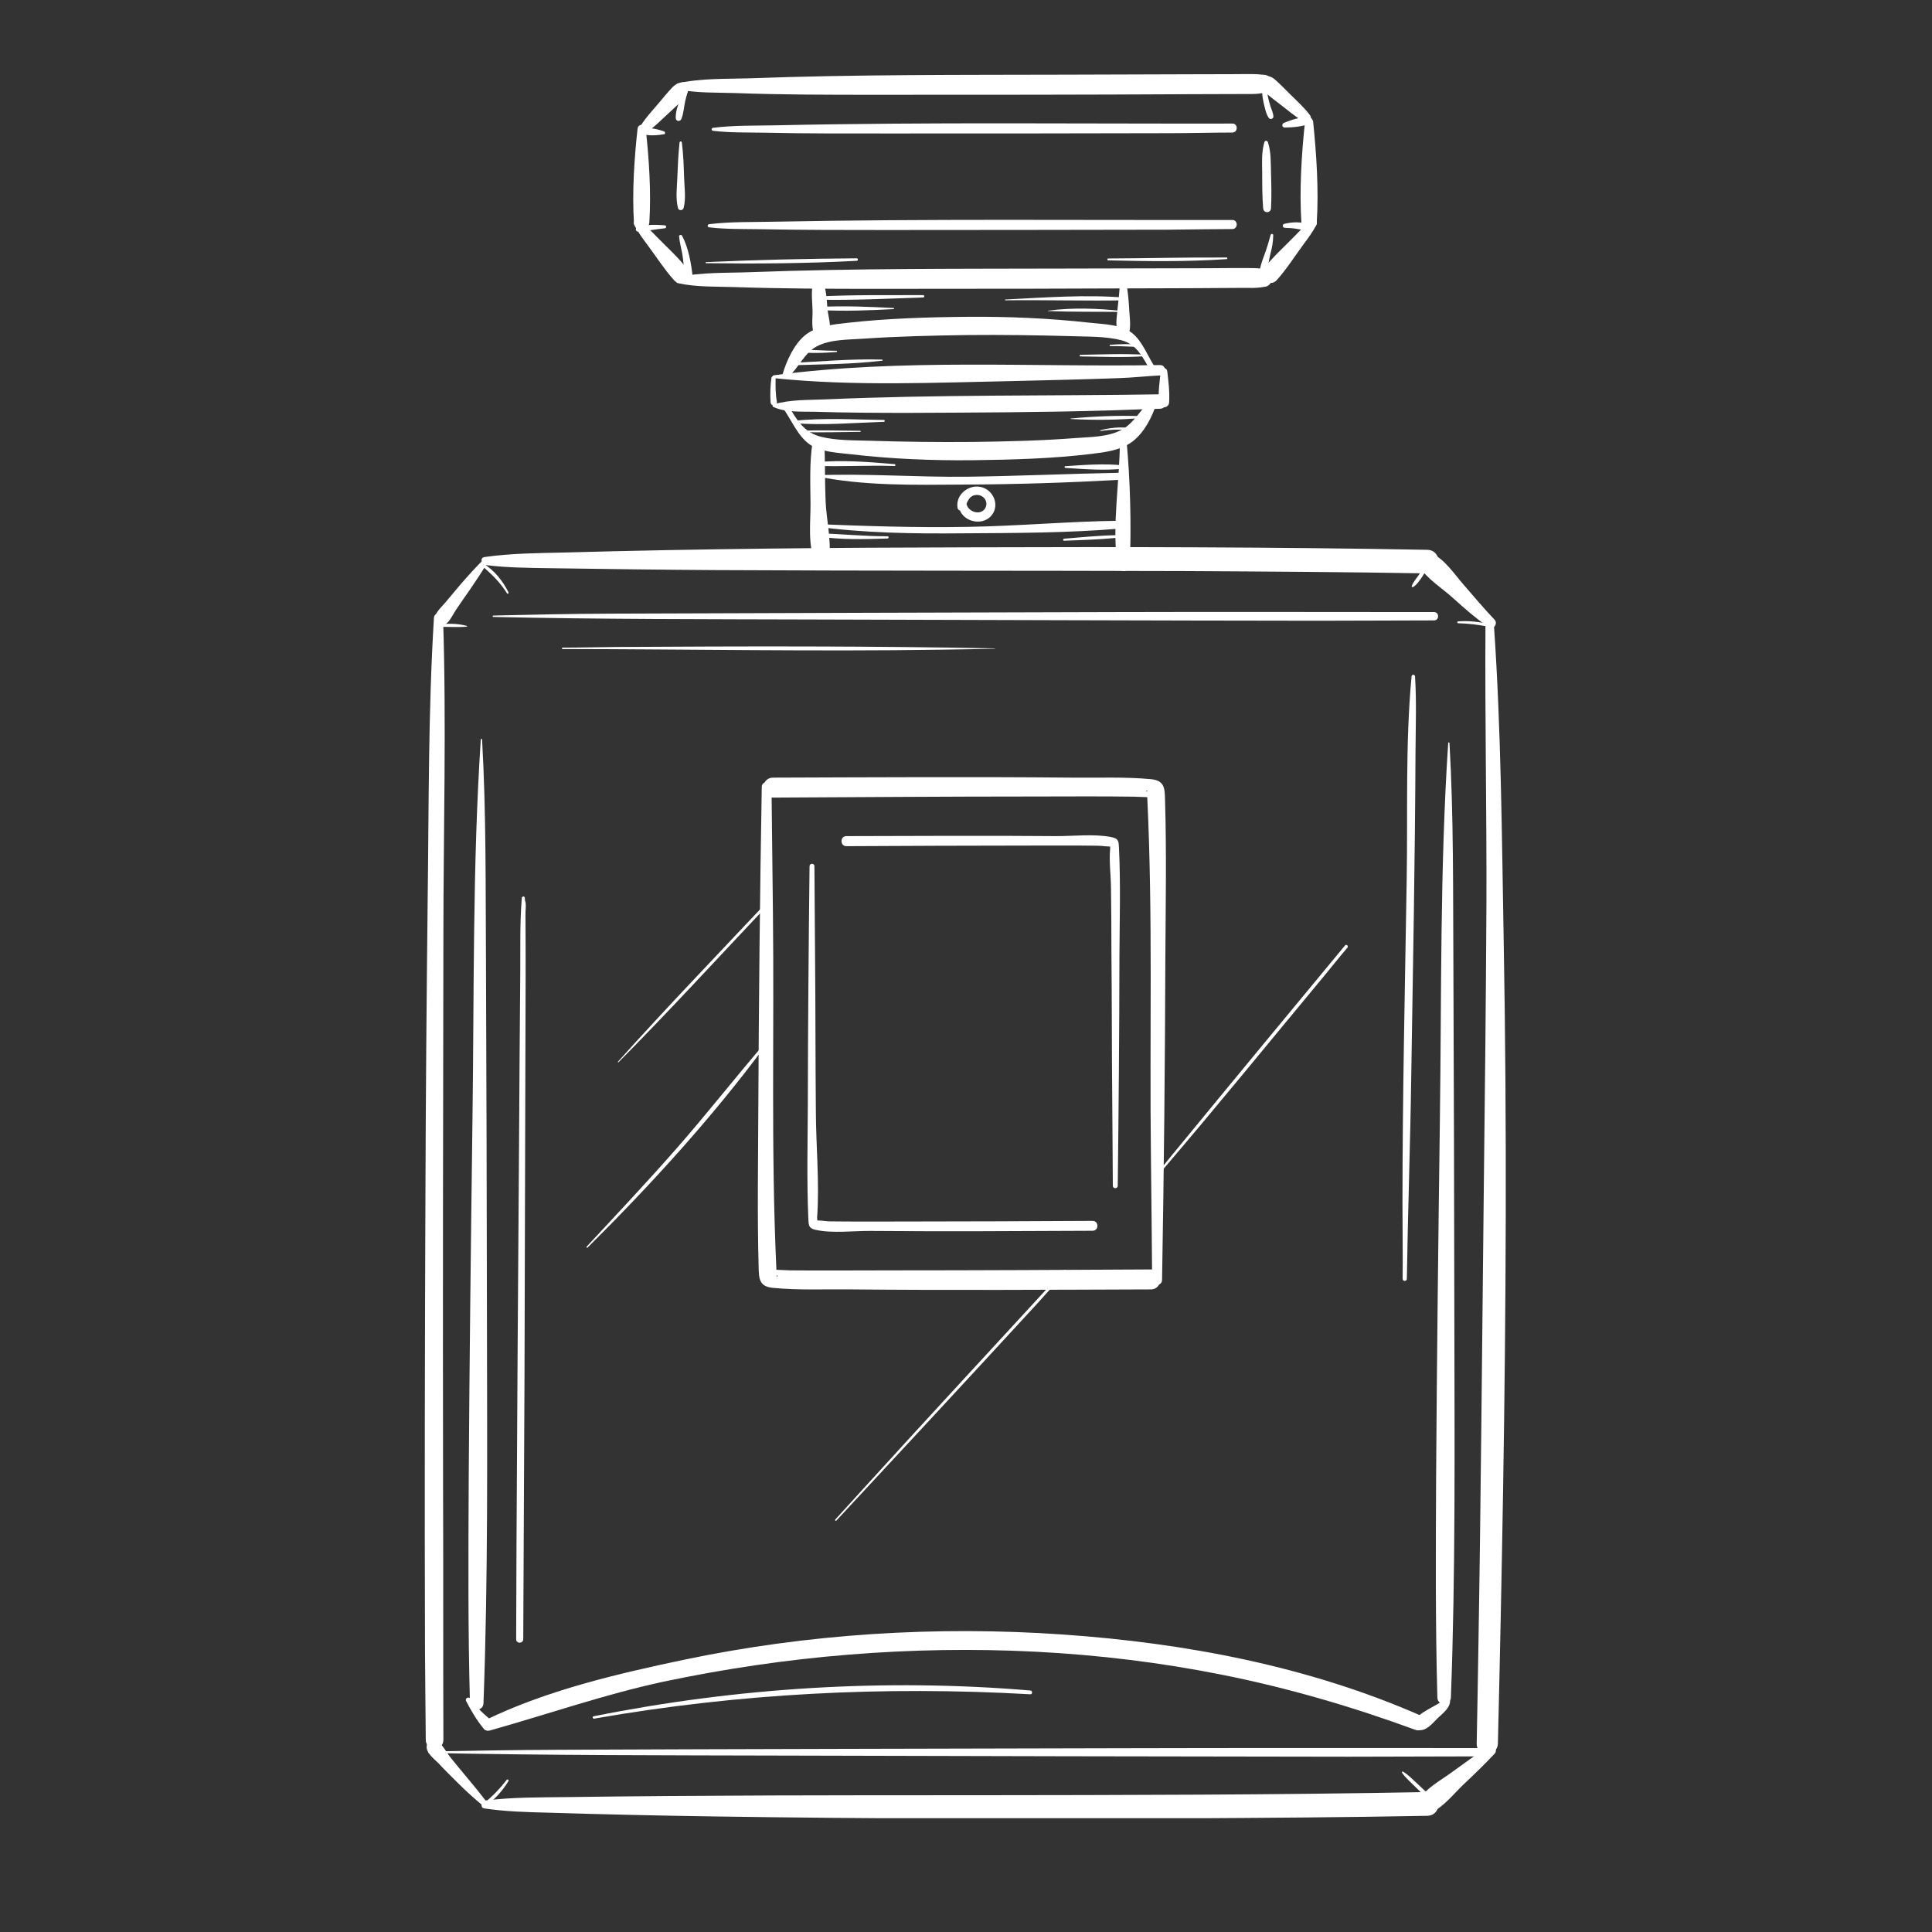<svg xmlns="http://www.w3.org/2000/svg" xmlns:xlink="http://www.w3.org/1999/xlink" width="64" zoomAndPan="magnify" viewBox="0 0 48 48" height="64" preserveAspectRatio="xMidYMid meet" version="1.0"><rect x="0" y="0" width="48" height="48" fill="#333333" stroke="none"/><defs><clipPath id="8d8a0ffbe2"><path d="M 10.527 15 L 12 15 L 12 16 L 10.527 16 Z M 10.527 15 " clip-rule="nonzero"/></clipPath><clipPath id="52ed3c02f6"><path d="M 36 15 L 37.711 15 L 37.711 16 L 36 16 Z M 36 15 " clip-rule="nonzero"/></clipPath><clipPath id="849673dddb"><path d="M 10.527 43 L 37 43 L 37 44 L 10.527 44 Z M 10.527 43 " clip-rule="nonzero"/></clipPath><clipPath id="24b6ced68c"><path d="M 10.527 15 L 12 15 L 12 44 L 10.527 44 Z M 10.527 15 " clip-rule="nonzero"/></clipPath><clipPath id="24cb9f85aa"><path d="M 36 15 L 37.711 15 L 37.711 44 L 36 44 Z M 36 15 " clip-rule="nonzero"/></clipPath><clipPath id="4d8e3ebf34"><path d="M 10.527 43 L 13 43 L 13 45 L 10.527 45 Z M 10.527 43 " clip-rule="nonzero"/></clipPath><clipPath id="933476a4d7"><path d="M 11 44 L 36 44 L 36 45.172 L 11 45.172 Z M 11 44 " clip-rule="nonzero"/></clipPath><clipPath id="82498b6bb4"><path d="M 35 43 L 37.711 43 L 37.711 45.172 L 35 45.172 Z M 35 43 " clip-rule="nonzero"/></clipPath><clipPath id="172ff5ced8"><path d="M 10.527 13 L 13 13 L 13 16 L 10.527 16 Z M 10.527 13 " clip-rule="nonzero"/></clipPath><clipPath id="57c12dd298"><path d="M 35 13 L 37.711 13 L 37.711 16 L 35 16 Z M 35 13 " clip-rule="nonzero"/></clipPath><clipPath id="f5ec562d20"><path d="M 16 1.824 L 32 1.824 L 32 3 L 16 3 Z M 16 1.824 " clip-rule="nonzero"/></clipPath><clipPath id="c0417749ec"><path d="M 31 1.824 L 33 1.824 L 33 4 L 31 4 Z M 31 1.824 " clip-rule="nonzero"/></clipPath></defs><path fill="#ffffff" d="M 22.199 7.652 C 21.594 7.621 20.977 7.594 20.367 7.625 C 20.32 7.629 20.316 7.703 20.367 7.703 C 20.977 7.738 21.594 7.711 22.199 7.68 C 22.219 7.68 22.219 7.652 22.199 7.652 " fill-opacity="1" fill-rule="nonzero"/><path fill="#ffffff" d="M 22.934 7.332 C 22.062 7.336 21.188 7.32 20.316 7.367 C 20.27 7.371 20.266 7.445 20.316 7.445 C 21.188 7.465 22.062 7.418 22.934 7.391 C 22.973 7.391 22.973 7.332 22.934 7.332 " fill-opacity="1" fill-rule="nonzero"/><path fill="#ffffff" d="M 24.977 7.461 C 25.98 7.449 26.984 7.48 27.988 7.461 C 28.031 7.461 28.031 7.402 27.988 7.398 C 27 7.312 25.969 7.391 24.977 7.441 C 24.965 7.441 24.965 7.461 24.977 7.461 " fill-opacity="1" fill-rule="nonzero"/><path fill="#ffffff" d="M 26.039 7.727 C 26.656 7.754 27.281 7.742 27.902 7.75 C 27.918 7.75 27.914 7.73 27.902 7.73 C 27.293 7.66 26.645 7.637 26.035 7.719 C 26.031 7.723 26.035 7.727 26.039 7.727 " fill-opacity="1" fill-rule="nonzero"/><path fill="#ffffff" d="M 22.223 11.531 C 21.582 11.477 20.914 11.422 20.273 11.484 C 20.215 11.488 20.215 11.57 20.273 11.574 C 20.922 11.598 21.574 11.555 22.223 11.578 C 22.254 11.578 22.254 11.535 22.223 11.531 " fill-opacity="1" fill-rule="nonzero"/><path fill="#ffffff" d="M 26.469 11.625 C 26.934 11.656 27.438 11.695 27.902 11.645 C 27.953 11.637 27.953 11.566 27.902 11.562 C 27.438 11.512 26.934 11.551 26.469 11.582 C 26.441 11.582 26.441 11.621 26.469 11.625 " fill-opacity="1" fill-rule="nonzero"/><path fill="#ffffff" d="M 22.051 13.324 C 21.465 13.324 20.887 13.266 20.301 13.246 C 20.258 13.246 20.246 13.32 20.289 13.324 C 20.867 13.414 21.469 13.398 22.051 13.379 C 22.086 13.379 22.086 13.324 22.051 13.324 " fill-opacity="1" fill-rule="nonzero"/><path fill="#ffffff" d="M 26.438 13.434 C 26.871 13.418 27.301 13.406 27.73 13.363 C 27.773 13.359 27.773 13.297 27.73 13.297 C 27.297 13.305 26.867 13.348 26.438 13.383 C 26.406 13.387 26.406 13.438 26.438 13.434 " fill-opacity="1" fill-rule="nonzero"/><path fill="#ffffff" d="M 26.844 8.855 C 27.387 8.863 27.938 8.887 28.477 8.848 C 28.496 8.844 28.496 8.816 28.477 8.816 C 27.938 8.781 27.387 8.805 26.844 8.816 C 26.816 8.816 26.816 8.855 26.844 8.855 " fill-opacity="1" fill-rule="nonzero"/><path fill="#ffffff" d="M 26.602 10.41 C 27.184 10.441 27.789 10.438 28.367 10.383 C 28.398 10.383 28.398 10.34 28.367 10.34 C 27.789 10.316 27.184 10.344 26.602 10.398 C 26.598 10.402 26.598 10.41 26.602 10.41 " fill-opacity="1" fill-rule="nonzero"/><path fill="#ffffff" d="M 21.918 8.934 C 21.141 8.91 20.355 8.984 19.582 9.023 C 19.551 9.027 19.551 9.078 19.582 9.078 C 20.359 9.051 21.145 9.055 21.918 8.961 C 21.934 8.961 21.934 8.934 21.918 8.934 " fill-opacity="1" fill-rule="nonzero"/><path fill="#ffffff" d="M 21.961 10.434 C 21.223 10.426 20.445 10.375 19.715 10.457 C 19.68 10.461 19.68 10.508 19.715 10.512 C 20.449 10.574 21.223 10.504 21.961 10.48 C 21.988 10.48 21.988 10.434 21.961 10.434 " fill-opacity="1" fill-rule="nonzero"/><path fill="#ffffff" d="M 21.371 10.703 C 20.879 10.699 20.383 10.684 19.891 10.699 C 19.863 10.699 19.863 10.734 19.891 10.734 C 20.383 10.75 20.879 10.734 21.371 10.73 C 21.391 10.73 21.391 10.703 21.371 10.703 " fill-opacity="1" fill-rule="nonzero"/><path fill="#ffffff" d="M 20.781 8.715 C 20.457 8.715 20.129 8.684 19.801 8.684 C 19.773 8.684 19.762 8.734 19.793 8.738 C 20.117 8.785 20.457 8.77 20.781 8.746 C 20.801 8.746 20.805 8.715 20.781 8.715 " fill-opacity="1" fill-rule="nonzero"/><path fill="#ffffff" d="M 27.586 8.598 C 27.824 8.594 28.066 8.617 28.305 8.617 C 28.328 8.617 28.336 8.578 28.309 8.574 C 28.074 8.535 27.824 8.551 27.586 8.566 C 27.562 8.566 27.562 8.598 27.586 8.598 " fill-opacity="1" fill-rule="nonzero"/><path fill="#ffffff" d="M 27.348 10.707 C 27.578 10.672 27.809 10.668 28.043 10.68 C 28.074 10.68 28.074 10.633 28.043 10.629 C 27.805 10.605 27.574 10.629 27.344 10.688 C 27.328 10.691 27.336 10.711 27.348 10.707 " fill-opacity="1" fill-rule="nonzero"/><path fill="#ffffff" d="M 27.535 6.469 C 28.512 6.492 29.496 6.504 30.473 6.438 C 30.5 6.438 30.5 6.398 30.473 6.398 C 29.496 6.391 28.516 6.418 27.535 6.422 C 27.504 6.422 27.504 6.469 27.535 6.469 " fill-opacity="1" fill-rule="nonzero"/><path fill="#ffffff" d="M 17.543 6.539 C 18.789 6.555 20.043 6.547 21.285 6.48 C 21.324 6.48 21.324 6.418 21.285 6.418 C 20.039 6.426 18.789 6.457 17.543 6.512 C 17.527 6.512 17.527 6.539 17.543 6.539 " fill-opacity="1" fill-rule="nonzero"/><path fill="#ffffff" d="M 12.633 14.715 C 12.492 14.434 12.289 14.176 12.016 14.008 C 11.984 13.988 11.945 14.039 11.977 14.062 C 12.215 14.262 12.43 14.473 12.594 14.738 C 12.609 14.766 12.648 14.742 12.633 14.715 " fill-opacity="1" fill-rule="nonzero"/><g clip-path="url(#8d8a0ffbe2)"><path fill="#ffffff" d="M 11.598 15.551 C 11.367 15.484 11.102 15.492 10.863 15.512 C 10.82 15.516 10.82 15.582 10.863 15.578 C 11.105 15.566 11.355 15.59 11.598 15.57 C 11.605 15.57 11.609 15.555 11.598 15.551 " fill-opacity="1" fill-rule="nonzero"/></g><path fill="#ffffff" d="M 35.105 14.586 C 35.207 14.527 35.285 14.402 35.352 14.301 C 35.43 14.184 35.492 14.062 35.543 13.93 C 35.562 13.883 35.484 13.848 35.461 13.895 C 35.398 14.016 35.34 14.137 35.27 14.254 C 35.207 14.355 35.113 14.449 35.074 14.562 C 35.066 14.578 35.09 14.594 35.105 14.586 " fill-opacity="1" fill-rule="nonzero"/><g clip-path="url(#52ed3c02f6)"><path fill="#ffffff" d="M 36.23 15.484 C 36.488 15.492 36.738 15.52 36.992 15.574 C 37.035 15.586 37.055 15.52 37.012 15.508 C 36.754 15.449 36.492 15.418 36.23 15.438 C 36.199 15.438 36.199 15.484 36.23 15.484 " fill-opacity="1" fill-rule="nonzero"/></g><path fill="#ffffff" d="M 12.586 44.223 C 12.43 44.426 12.254 44.613 12.051 44.777 C 12.008 44.809 12.07 44.871 12.113 44.836 C 12.32 44.672 12.496 44.477 12.633 44.25 C 12.648 44.219 12.605 44.195 12.586 44.223 " fill-opacity="1" fill-rule="nonzero"/><path fill="#ffffff" d="M 34.832 44.043 C 34.922 44.172 35.051 44.281 35.16 44.391 C 35.289 44.516 35.414 44.641 35.547 44.758 C 35.59 44.793 35.645 44.738 35.605 44.695 C 35.484 44.566 35.355 44.449 35.227 44.328 C 35.109 44.223 34.996 44.098 34.859 44.016 C 34.844 44.004 34.82 44.027 34.832 44.043 " fill-opacity="1" fill-rule="nonzero"/><path fill="#ffffff" d="M 14.762 42.699 C 18.355 42.07 21.953 41.887 25.598 42.094 C 25.656 42.098 25.656 42.004 25.598 42 C 21.988 41.695 18.293 41.93 14.746 42.641 C 14.707 42.648 14.727 42.707 14.762 42.699 " fill-opacity="1" fill-rule="nonzero"/><path fill="#ffffff" d="M 15.367 26.391 C 16.625 25.121 17.832 23.805 19.059 22.504 C 19.086 22.473 19.039 22.43 19.012 22.457 C 17.789 23.758 16.547 25.047 15.355 26.375 C 15.344 26.387 15.359 26.398 15.367 26.391 " fill-opacity="1" fill-rule="nonzero"/><path fill="#ffffff" d="M 14.598 30.996 C 16.16 29.445 17.691 27.77 19.004 25.996 C 19.02 25.973 18.98 25.941 18.961 25.965 C 18.238 26.809 17.555 27.68 16.824 28.516 C 16.09 29.352 15.332 30.16 14.574 30.973 C 14.562 30.988 14.582 31.008 14.598 30.996 " fill-opacity="1" fill-rule="nonzero"/><path fill="#ffffff" d="M 20.781 37.777 C 22.449 35.984 24.113 34.188 25.77 32.387 C 26.008 32.125 26.238 31.863 26.477 31.602 C 26.504 31.574 26.461 31.531 26.434 31.559 C 24.777 33.363 23.109 35.16 21.461 36.973 C 21.227 37.23 20.988 37.492 20.754 37.75 C 20.734 37.77 20.762 37.797 20.781 37.777 " fill-opacity="1" fill-rule="nonzero"/><path fill="#ffffff" d="M 28.852 29.105 C 30.223 27.504 31.555 25.863 32.902 24.242 C 33.094 24.008 33.281 23.773 33.477 23.543 C 33.508 23.504 33.453 23.449 33.418 23.488 C 32.074 25.113 30.727 26.738 29.387 28.371 C 29.195 28.602 29.004 28.836 28.816 29.07 C 28.797 29.098 28.828 29.129 28.852 29.105 " fill-opacity="1" fill-rule="nonzero"/><path fill="#ffffff" d="M 20.246 11.824 C 21.441 12.078 22.73 12.047 23.945 12.039 C 25.234 12.035 26.527 11.992 27.816 11.922 C 27.93 11.918 27.93 11.742 27.816 11.746 C 26.555 11.77 25.293 11.828 24.031 11.844 C 22.773 11.859 21.504 11.758 20.25 11.809 C 20.242 11.812 20.238 11.824 20.246 11.824 " fill-opacity="1" fill-rule="nonzero"/><path fill="#ffffff" d="M 20.238 13.078 C 21.465 13.246 22.715 13.262 23.949 13.25 C 25.23 13.242 26.539 13.242 27.816 13.133 C 27.938 13.121 27.941 12.938 27.816 12.938 C 26.555 12.953 25.293 13.07 24.031 13.09 C 22.766 13.113 21.508 13.07 20.246 13.02 C 20.215 13.02 20.207 13.074 20.238 13.078 " fill-opacity="1" fill-rule="nonzero"/><path fill="#ffffff" d="M 24.188 12.156 C 23.895 12.148 23.73 12.48 23.871 12.727 C 24.027 12.996 24.453 13.051 24.648 12.789 C 24.836 12.535 24.676 12.176 24.383 12.102 C 24.074 12.023 23.738 12.285 23.789 12.613 C 23.805 12.719 23.957 12.699 23.98 12.613 C 24.027 12.461 24.09 12.289 24.285 12.297 C 24.453 12.305 24.566 12.48 24.473 12.633 C 24.387 12.77 24.191 12.75 24.086 12.648 C 23.945 12.516 24.012 12.293 24.203 12.258 C 24.262 12.246 24.246 12.156 24.188 12.156 " fill-opacity="1" fill-rule="nonzero"/><g clip-path="url(#849673dddb)"><path fill="#ffffff" d="M 10.652 43.551 C 13.594 43.613 16.535 43.609 19.48 43.617 C 24.16 43.629 28.844 43.641 33.523 43.645 C 34.566 43.645 35.73 43.637 36.715 43.637 C 36.848 43.637 36.848 43.43 36.715 43.43 C 33.852 43.43 30.809 43.426 27.891 43.434 C 23.207 43.445 18.527 43.453 13.844 43.473 C 12.781 43.477 11.719 43.496 10.652 43.516 C 10.633 43.52 10.633 43.551 10.652 43.551 " fill-opacity="1" fill-rule="nonzero"/></g><path fill="#ffffff" d="M 12.258 15.328 C 14.891 15.387 17.527 15.383 20.16 15.391 C 24.355 15.402 28.555 15.418 32.75 15.422 C 33.684 15.422 34.75 15.414 35.629 15.414 C 35.762 15.414 35.762 15.207 35.629 15.207 C 33.074 15.207 30.336 15.199 27.723 15.207 C 23.527 15.219 19.332 15.23 15.137 15.246 C 14.176 15.25 13.219 15.27 12.258 15.293 C 12.234 15.293 12.234 15.328 12.258 15.328 " fill-opacity="1" fill-rule="nonzero"/><path fill="#ffffff" d="M 17.617 5.648 C 18.043 5.699 18.48 5.688 18.906 5.695 C 19.938 5.715 20.969 5.715 22 5.715 C 24.332 5.715 26.664 5.711 28.996 5.707 C 29.512 5.703 30.168 5.691 30.617 5.691 C 30.762 5.688 30.762 5.465 30.617 5.465 C 26.914 5.473 23.012 5.434 19.238 5.508 C 18.703 5.52 18.152 5.504 17.617 5.57 C 17.57 5.578 17.57 5.641 17.617 5.648 " fill-opacity="1" fill-rule="nonzero"/><path fill="#ffffff" d="M 17.715 3.25 C 18.145 3.301 18.582 3.289 19.016 3.297 C 20.039 3.32 21.062 3.316 22.086 3.316 C 24.406 3.316 26.723 3.316 29.043 3.309 C 29.543 3.309 30.184 3.293 30.617 3.293 C 30.762 3.293 30.762 3.066 30.617 3.07 C 26.93 3.078 23.047 3.031 19.293 3.113 C 18.77 3.125 18.234 3.109 17.715 3.176 C 17.668 3.18 17.668 3.246 17.715 3.25 " fill-opacity="1" fill-rule="nonzero"/><path fill="#ffffff" d="M 16.871 5.875 C 16.887 6.043 16.938 6.207 16.961 6.371 C 16.988 6.551 16.992 6.734 17.031 6.914 C 17.051 7.016 17.219 6.992 17.211 6.891 C 17.176 6.555 17.105 6.152 16.945 5.855 C 16.926 5.824 16.867 5.836 16.871 5.875 " fill-opacity="1" fill-rule="nonzero"/><path fill="#ffffff" d="M 17.074 2.062 C 16.969 2.332 16.781 2.641 16.789 2.934 C 16.793 3.02 16.902 3.027 16.93 2.953 C 16.984 2.816 16.992 2.66 17.023 2.516 C 17.059 2.371 17.098 2.227 17.129 2.078 C 17.141 2.043 17.09 2.031 17.074 2.062 " fill-opacity="1" fill-rule="nonzero"/><path fill="#ffffff" d="M 16.883 3.543 C 16.852 3.832 16.84 4.117 16.828 4.406 C 16.82 4.66 16.781 4.922 16.844 5.168 C 16.859 5.238 16.965 5.238 16.984 5.168 C 17.047 4.926 17.004 4.656 16.996 4.406 C 16.988 4.117 16.977 3.832 16.941 3.543 C 16.938 3.504 16.887 3.504 16.883 3.543 " fill-opacity="1" fill-rule="nonzero"/><path fill="#ffffff" d="M 31.414 3.531 C 31.34 3.773 31.355 4.043 31.359 4.297 C 31.359 4.59 31.359 4.887 31.383 5.176 C 31.391 5.301 31.57 5.305 31.578 5.176 C 31.594 4.887 31.586 4.59 31.578 4.297 C 31.57 4.043 31.582 3.773 31.5 3.531 C 31.484 3.488 31.426 3.488 31.414 3.531 " fill-opacity="1" fill-rule="nonzero"/><path fill="#ffffff" d="M 31.363 2.164 C 31.344 2.332 31.379 2.504 31.422 2.668 C 31.445 2.762 31.469 2.863 31.531 2.938 C 31.566 2.98 31.641 2.945 31.637 2.895 C 31.633 2.809 31.594 2.727 31.566 2.645 C 31.516 2.488 31.473 2.328 31.484 2.164 C 31.492 2.082 31.375 2.086 31.363 2.164 " fill-opacity="1" fill-rule="nonzero"/><path fill="#ffffff" d="M 31.57 5.832 C 31.523 6.004 31.473 6.172 31.41 6.34 C 31.355 6.492 31.289 6.656 31.297 6.824 C 31.301 6.91 31.418 6.926 31.445 6.844 C 31.5 6.68 31.516 6.496 31.559 6.324 C 31.602 6.168 31.633 6.004 31.633 5.84 C 31.633 5.809 31.582 5.801 31.57 5.832 " fill-opacity="1" fill-rule="nonzero"/><path fill="#ffffff" d="M 13.016 23.047 C 13.016 22.801 13.023 22.555 13.039 22.309 C 13.039 22.262 12.969 22.262 12.965 22.309 C 12.914 22.906 12.93 23.543 12.926 24.148 C 12.914 25.609 12.902 27.066 12.895 28.527 C 12.871 31.832 12.848 35.137 12.832 38.441 C 12.828 39.203 12.828 39.965 12.824 40.727 C 12.824 40.84 12.996 40.84 13 40.727 C 13.008 38.559 13.023 36.395 13.031 34.227 C 13.039 30.895 13.051 27.562 13.059 24.23 C 13.059 23.727 13.059 23.223 13.055 22.719 C 13.051 22.625 13.082 22.461 13.043 22.371 C 13.035 22.355 13.047 22.316 13.039 22.312 C 12.941 22.223 12.984 22.531 12.984 22.535 C 13 22.707 13.008 22.875 13.012 23.047 C 13.012 23.047 13.016 23.047 13.016 23.047 " fill-opacity="1" fill-rule="nonzero"/><path fill="#ffffff" d="M 35.07 16.805 C 34.914 18.469 34.977 20.172 34.949 21.84 C 34.906 24.531 34.844 27.227 34.844 29.918 C 34.844 30.531 34.855 31.176 34.848 31.773 C 34.848 31.84 34.953 31.84 34.953 31.773 C 34.977 30.117 35.039 28.41 35.062 26.738 C 35.105 24.047 35.156 21.352 35.168 18.66 C 35.172 18.043 35.195 17.422 35.156 16.805 C 35.152 16.75 35.074 16.75 35.07 16.805 " fill-opacity="1" fill-rule="nonzero"/><path fill="#ffffff" d="M 24.719 16.109 C 21.582 16.047 18.445 16.055 15.309 16.074 C 14.863 16.078 14.422 16.09 13.98 16.09 C 13.953 16.09 13.953 16.125 13.98 16.125 C 17.113 16.129 20.25 16.188 23.387 16.141 C 23.832 16.133 24.273 16.129 24.719 16.117 C 24.723 16.117 24.723 16.109 24.719 16.109 " fill-opacity="1" fill-rule="nonzero"/><path fill="#ffffff" d="M 31.918 5.66 C 32.02 5.664 32.125 5.668 32.227 5.688 C 32.316 5.699 32.402 5.723 32.492 5.723 C 32.559 5.719 32.582 5.633 32.527 5.602 C 32.348 5.492 32.098 5.516 31.906 5.562 C 31.852 5.578 31.863 5.656 31.918 5.66 " fill-opacity="1" fill-rule="nonzero"/><path fill="#ffffff" d="M 31.918 3.168 C 32.121 3.168 32.375 3.145 32.559 3.062 C 32.641 3.027 32.594 2.906 32.52 2.906 C 32.32 2.902 32.082 2.977 31.902 3.051 C 31.84 3.074 31.844 3.168 31.918 3.168 " fill-opacity="1" fill-rule="nonzero"/><path fill="#ffffff" d="M 16.496 3.262 C 16.336 3.211 16.121 3.156 15.949 3.188 C 15.875 3.199 15.891 3.301 15.949 3.324 C 16.109 3.383 16.332 3.363 16.496 3.336 C 16.539 3.332 16.527 3.273 16.496 3.262 " fill-opacity="1" fill-rule="nonzero"/><path fill="#ffffff" d="M 16.516 5.598 C 16.297 5.578 16.051 5.578 15.84 5.637 C 15.777 5.656 15.785 5.758 15.855 5.754 C 16.074 5.738 16.293 5.695 16.516 5.672 C 16.562 5.668 16.562 5.602 16.516 5.598 " fill-opacity="1" fill-rule="nonzero"/><path fill="#ffffff" d="M 27.77 29.461 C 27.793 27.559 27.809 25.656 27.812 23.754 C 27.816 22.863 27.844 21.969 27.801 21.078 C 27.793 20.902 27.797 20.836 27.609 20.797 C 27.176 20.711 26.656 20.777 26.219 20.773 C 24.488 20.758 22.758 20.77 21.027 20.773 C 20.867 20.773 20.867 21.023 21.027 21.023 C 22.543 21.016 24.055 21.008 25.566 21.008 C 26.141 21.008 26.715 21.004 27.285 21.012 C 27.395 21.012 27.551 21.047 27.656 21.023 C 27.562 21.043 27.59 20.902 27.574 20.961 C 27.566 20.996 27.586 21.043 27.582 21.078 C 27.551 21.391 27.598 21.73 27.602 22.043 C 27.609 22.57 27.613 23.102 27.613 23.633 C 27.625 24.848 27.621 26.066 27.633 27.281 C 27.637 28.008 27.645 28.734 27.648 29.461 C 27.648 29.539 27.77 29.539 27.77 29.461 " fill-opacity="1" fill-rule="nonzero"/><path fill="#ffffff" d="M 20.113 21.52 C 20.09 23.496 20.074 25.477 20.07 27.453 C 20.066 28.387 20.043 29.324 20.082 30.254 C 20.09 30.43 20.082 30.516 20.262 30.555 C 20.684 30.648 21.207 30.578 21.633 30.582 C 23.469 30.598 25.309 30.586 27.145 30.578 C 27.305 30.578 27.305 30.332 27.145 30.332 C 25.555 30.34 23.965 30.348 22.379 30.348 C 21.781 30.348 21.184 30.352 20.59 30.344 C 20.492 30.34 20.324 30.305 20.23 30.332 C 20.344 30.301 20.289 30.453 20.309 30.379 C 20.316 30.344 20.301 30.293 20.301 30.254 C 20.363 29.387 20.273 28.48 20.27 27.613 C 20.258 26.332 20.262 25.051 20.25 23.77 C 20.246 23.02 20.238 22.27 20.234 21.52 C 20.234 21.441 20.117 21.441 20.113 21.52 " fill-opacity="1" fill-rule="nonzero"/><g clip-path="url(#24b6ced68c)"><path fill="#ffffff" d="M 10.781 15.352 C 10.637 17.691 10.656 20.047 10.625 22.391 C 10.598 24.809 10.578 27.223 10.57 29.641 C 10.555 33.441 10.547 37.246 10.559 41.047 C 10.562 41.773 10.574 42.5 10.578 43.227 C 10.578 43.508 11.016 43.512 11.016 43.227 C 11.008 41.125 11.016 39.023 11.008 36.922 C 11 32.375 11.008 27.828 11.016 23.277 C 11.016 20.641 11.094 17.988 11.008 15.352 C 11.004 15.203 10.789 15.203 10.781 15.352 " fill-opacity="1" fill-rule="nonzero"/></g><g clip-path="url(#24cb9f85aa)"><path fill="#ffffff" d="M 36.906 15.543 C 36.891 17.848 36.938 20.148 36.93 22.449 C 36.918 24.859 36.891 27.266 36.863 29.676 C 36.82 33.492 36.793 37.305 36.727 41.121 C 36.715 41.852 36.703 42.582 36.688 43.316 C 36.68 43.656 37.207 43.656 37.215 43.316 C 37.266 41.215 37.309 39.117 37.344 37.016 C 37.418 32.473 37.441 27.93 37.359 23.387 C 37.312 20.777 37.297 18.152 37.117 15.543 C 37.109 15.41 36.906 15.406 36.906 15.543 " fill-opacity="1" fill-rule="nonzero"/></g><g clip-path="url(#4d8e3ebf34)"><path fill="#ffffff" d="M 12.117 44.801 C 11.949 44.582 11.773 44.363 11.594 44.152 C 11.453 43.984 11.316 43.816 11.18 43.648 C 11.086 43.531 10.98 43.312 10.844 43.246 C 10.703 43.18 10.582 43.289 10.602 43.434 C 10.621 43.574 10.801 43.715 10.895 43.809 C 11.047 43.973 11.207 44.129 11.367 44.289 C 11.574 44.496 11.789 44.691 12.02 44.879 C 12.07 44.922 12.164 44.863 12.117 44.801 " fill-opacity="1" fill-rule="nonzero"/></g><g clip-path="url(#933476a4d7)"><path fill="#ffffff" d="M 12.035 44.93 C 12.555 45.008 13.09 45.023 13.613 45.035 C 14.992 45.078 16.371 45.109 17.746 45.129 C 21.641 45.188 25.535 45.195 29.43 45.176 C 31.438 45.164 33.449 45.152 35.461 45.113 C 35.836 45.105 35.836 44.52 35.461 44.523 C 31.699 44.594 27.938 44.598 24.176 44.602 C 20.812 44.602 17.449 44.602 14.086 44.648 C 13.414 44.656 12.727 44.648 12.062 44.734 C 11.965 44.746 11.914 44.914 12.035 44.93 " fill-opacity="1" fill-rule="nonzero"/></g><g clip-path="url(#82498b6bb4)"><path fill="#ffffff" d="M 36.988 43.383 C 36.672 43.594 36.367 43.816 36.059 44.039 C 35.785 44.238 35.449 44.418 35.258 44.699 C 35.113 44.914 35.387 45.105 35.578 45.02 C 35.875 44.883 36.121 44.562 36.359 44.336 C 36.625 44.086 36.883 43.836 37.133 43.57 C 37.223 43.477 37.105 43.309 36.988 43.383 " fill-opacity="1" fill-rule="nonzero"/></g><g clip-path="url(#172ff5ced8)"><path fill="#ffffff" d="M 12.02 13.895 C 11.816 14.094 11.633 14.301 11.445 14.516 C 11.316 14.668 11.184 14.824 11.055 14.98 C 10.953 15.098 10.809 15.223 10.793 15.383 C 10.781 15.52 10.938 15.57 11.039 15.523 C 11.168 15.469 11.25 15.266 11.328 15.152 C 11.441 14.984 11.559 14.816 11.676 14.648 C 11.828 14.426 11.977 14.203 12.117 13.969 C 12.156 13.906 12.07 13.844 12.02 13.895 " fill-opacity="1" fill-rule="nonzero"/></g><path fill="#ffffff" d="M 12.062 14.039 C 12.59 14.105 13.137 14.109 13.668 14.117 C 15.043 14.137 16.418 14.156 17.793 14.164 C 21.672 14.184 25.551 14.176 29.43 14.188 C 31.438 14.199 33.449 14.211 35.461 14.246 C 35.836 14.254 35.836 13.668 35.461 13.66 C 31.68 13.59 27.898 13.586 24.121 13.598 C 20.754 13.605 17.387 13.633 14.023 13.727 C 13.363 13.742 12.688 13.746 12.035 13.84 C 11.914 13.859 11.961 14.027 12.062 14.039 " fill-opacity="1" fill-rule="nonzero"/><g clip-path="url(#57c12dd298)"><path fill="#ffffff" d="M 37.133 15.398 C 36.867 15.117 36.617 14.82 36.363 14.527 C 36.137 14.27 35.895 13.895 35.578 13.754 C 35.383 13.668 35.121 13.855 35.258 14.07 C 35.453 14.383 35.836 14.617 36.105 14.863 C 36.391 15.121 36.672 15.367 36.988 15.586 C 37.102 15.664 37.223 15.492 37.133 15.398 " fill-opacity="1" fill-rule="nonzero"/></g><path fill="#ffffff" d="M 11.945 18.371 C 11.738 21.523 11.781 24.699 11.738 27.859 C 11.699 30.828 11.664 33.801 11.645 36.77 C 11.637 38.621 11.625 40.469 11.676 42.316 C 11.684 42.531 12.004 42.531 12.012 42.316 C 12.129 39.156 12.102 35.992 12.098 32.828 C 12.094 29.859 12.086 26.891 12.074 23.918 C 12.062 22.07 12.082 20.219 11.977 18.371 C 11.977 18.352 11.945 18.352 11.945 18.371 " fill-opacity="1" fill-rule="nonzero"/><path fill="#ffffff" d="M 35.98 18.461 C 35.773 21.586 35.816 24.738 35.773 27.871 C 35.734 30.797 35.699 33.727 35.68 36.656 C 35.672 38.496 35.66 40.336 35.711 42.176 C 35.719 42.391 36.035 42.391 36.047 42.176 C 36.164 39.039 36.137 35.902 36.133 32.766 C 36.129 29.836 36.121 26.906 36.109 23.977 C 36.098 22.141 36.117 20.297 36.012 18.461 C 36.012 18.438 35.98 18.438 35.98 18.461 " fill-opacity="1" fill-rule="nonzero"/><path fill="#ffffff" d="M 11.582 42.266 C 11.711 42.512 11.848 42.746 12.027 42.961 C 12.059 42.996 12.117 43.008 12.164 42.996 C 13.609 42.59 15.012 42.098 16.484 41.781 C 18 41.461 19.539 41.234 21.086 41.109 C 24.18 40.859 27.316 41 30.363 41.609 C 31.996 41.934 33.609 42.406 35.172 42.98 C 35.375 43.051 35.516 42.719 35.32 42.633 C 32.516 41.398 29.449 40.82 26.406 40.609 C 23.262 40.391 20.066 40.59 16.984 41.238 C 15.332 41.586 13.578 41.996 12.055 42.738 C 12.113 42.746 12.168 42.754 12.227 42.758 C 12.027 42.594 11.832 42.418 11.688 42.203 C 11.641 42.141 11.543 42.195 11.582 42.266 " fill-opacity="1" fill-rule="nonzero"/><path fill="#ffffff" d="M 35.977 42.219 C 35.891 42.23 35.82 42.277 35.746 42.32 C 35.664 42.371 35.574 42.414 35.488 42.465 C 35.34 42.551 35.098 42.684 35.152 42.891 C 35.16 42.93 35.199 42.973 35.242 42.98 C 35.434 43.02 35.594 42.809 35.719 42.688 C 35.832 42.578 36.016 42.445 36.027 42.273 C 36.031 42.246 36.004 42.215 35.977 42.219 " fill-opacity="1" fill-rule="nonzero"/><path fill="#ffffff" d="M 20.188 10.988 C 20.109 11.484 20.133 12.008 20.137 12.508 C 20.141 12.953 20.062 13.547 20.254 13.961 C 20.34 14.152 20.578 14.027 20.602 13.867 C 20.656 13.422 20.531 12.902 20.512 12.453 C 20.492 11.977 20.5 11.504 20.484 11.027 C 20.477 10.867 20.215 10.812 20.188 10.988 " fill-opacity="1" fill-rule="nonzero"/><path fill="#ffffff" d="M 27.824 10.941 C 27.82 11.961 27.625 13.031 27.758 14.039 C 27.781 14.234 28.062 14.246 28.07 14.039 C 28.109 13.023 28.082 11.957 27.988 10.941 C 27.98 10.84 27.824 10.836 27.824 10.941 " fill-opacity="1" fill-rule="nonzero"/><path fill="#ffffff" d="M 20.188 7.09 C 20.152 7.297 20.184 7.52 20.188 7.73 C 20.191 7.902 20.137 8.246 20.285 8.371 C 20.355 8.434 20.477 8.453 20.547 8.371 C 20.688 8.211 20.59 7.926 20.566 7.73 C 20.539 7.523 20.543 7.289 20.477 7.09 C 20.438 6.961 20.211 6.934 20.188 7.09 " fill-opacity="1" fill-rule="nonzero"/><path fill="#ffffff" d="M 27.824 7.07 C 27.809 7.27 27.789 7.469 27.766 7.664 C 27.75 7.852 27.711 8.047 27.762 8.23 C 27.805 8.367 28.039 8.391 28.062 8.23 C 28.098 8.035 28.059 7.828 28.051 7.629 C 28.039 7.434 28.023 7.242 27.984 7.051 C 27.965 6.953 27.832 6.984 27.824 7.07 " fill-opacity="1" fill-rule="nonzero"/><path fill="#ffffff" d="M 19.164 9.395 C 19.141 9.594 19.129 9.797 19.145 9.996 C 19.156 10.109 19.32 10.09 19.301 9.977 C 19.266 9.785 19.266 9.586 19.27 9.395 C 19.27 9.324 19.172 9.328 19.164 9.395 " fill-opacity="1" fill-rule="nonzero"/><path fill="#ffffff" d="M 28.84 9.223 C 28.809 9.48 28.773 9.738 28.793 9.996 C 28.805 10.16 29.035 10.16 29.047 9.996 C 29.062 9.738 29.031 9.48 29 9.223 C 28.984 9.121 28.852 9.121 28.84 9.223 " fill-opacity="1" fill-rule="nonzero"/><path fill="#ffffff" d="M 19.211 10.109 C 19.512 10.25 19.902 10.223 20.227 10.23 C 21 10.254 21.773 10.258 22.547 10.258 C 24.242 10.25 25.938 10.246 27.629 10.195 C 28.023 10.184 28.418 10.164 28.812 10.156 C 29.043 10.156 29.043 9.793 28.812 9.797 C 26.047 9.84 23.281 9.801 20.52 9.922 C 20.09 9.941 19.633 9.922 19.219 10.047 C 19.191 10.055 19.184 10.098 19.211 10.109 " fill-opacity="1" fill-rule="nonzero"/><path fill="#ffffff" d="M 19.227 9.395 C 21.219 9.602 23.262 9.504 25.258 9.465 C 26.102 9.445 26.945 9.426 27.785 9.395 C 28.102 9.387 28.586 9.336 28.82 9.328 C 28.988 9.328 28.988 9.066 28.82 9.07 C 25.637 9.125 22.398 8.902 19.227 9.324 C 19.184 9.328 19.184 9.387 19.227 9.395 " fill-opacity="1" fill-rule="nonzero"/><path fill="#ffffff" d="M 19.578 9.371 C 19.84 9.145 19.977 8.777 20.285 8.609 C 20.625 8.426 21.082 8.441 21.457 8.414 C 22.32 8.355 23.188 8.336 24.051 8.324 C 24.91 8.316 25.77 8.328 26.629 8.352 C 27.031 8.367 27.465 8.352 27.859 8.453 C 28.254 8.555 28.398 8.895 28.594 9.227 C 28.641 9.309 28.77 9.23 28.719 9.156 C 28.523 8.883 28.398 8.488 28.125 8.273 C 27.848 8.055 27.398 8.055 27.055 8.016 C 26.062 7.906 25.051 7.863 24.051 7.871 C 23.059 7.879 22.047 7.91 21.062 8.02 C 20.699 8.062 20.277 8.094 19.988 8.34 C 19.723 8.566 19.539 8.969 19.445 9.293 C 19.422 9.375 19.523 9.422 19.578 9.371 " fill-opacity="1" fill-rule="nonzero"/><path fill="#ffffff" d="M 28.602 9.934 C 28.336 10.164 28.184 10.508 27.863 10.68 C 27.527 10.859 27.102 10.855 26.727 10.883 C 25.879 10.949 25.023 10.969 24.172 10.98 C 23.305 10.988 22.438 10.977 21.57 10.949 C 21.184 10.938 20.773 10.945 20.398 10.852 C 19.977 10.746 19.797 10.434 19.586 10.078 C 19.535 10 19.406 10.078 19.461 10.152 C 19.664 10.434 19.82 10.832 20.113 11.039 C 20.391 11.234 20.805 11.246 21.133 11.285 C 22.137 11.402 23.16 11.445 24.172 11.434 C 25.148 11.422 26.145 11.395 27.117 11.277 C 27.465 11.234 27.848 11.188 28.137 10.969 C 28.426 10.75 28.633 10.352 28.734 10.012 C 28.758 9.93 28.656 9.883 28.602 9.934 " fill-opacity="1" fill-rule="nonzero"/><path fill="#ffffff" d="M 16.844 7.035 C 17.301 7.137 17.797 7.117 18.262 7.133 C 19.426 7.172 20.594 7.176 21.758 7.176 C 24.371 7.176 26.988 7.172 29.602 7.16 C 30.035 7.156 30.473 7.156 30.91 7.152 C 31.043 7.152 31.184 7.16 31.316 7.141 C 31.348 7.137 31.379 7.133 31.41 7.125 C 31.523 7.109 31.438 7.129 31.387 7.129 C 31.676 7.129 31.676 6.68 31.387 6.68 C 31.523 6.68 31.445 6.688 31.352 6.676 C 31.238 6.66 31.129 6.66 31.016 6.66 C 30.676 6.66 30.332 6.66 29.988 6.664 C 28.82 6.668 27.656 6.668 26.492 6.672 C 23.879 6.68 21.258 6.664 18.648 6.762 C 18.059 6.785 17.422 6.758 16.844 6.887 C 16.77 6.906 16.77 7.02 16.844 7.035 " fill-opacity="1" fill-rule="nonzero"/><g clip-path="url(#f5ec562d20)"><path fill="#ffffff" d="M 16.844 2.219 C 17.301 2.316 17.797 2.297 18.262 2.312 C 19.426 2.355 20.594 2.355 21.758 2.355 C 24.371 2.355 26.988 2.355 29.602 2.34 C 30.035 2.34 30.473 2.336 30.91 2.336 C 31.043 2.332 31.184 2.344 31.316 2.32 C 31.348 2.316 31.379 2.312 31.41 2.309 C 31.523 2.293 31.438 2.309 31.387 2.312 C 31.676 2.309 31.676 1.859 31.387 1.859 C 31.523 1.859 31.445 1.867 31.352 1.855 C 31.238 1.84 31.129 1.84 31.016 1.84 C 30.676 1.844 30.332 1.844 29.988 1.844 C 28.82 1.848 27.656 1.852 26.492 1.855 C 23.879 1.863 21.258 1.848 18.648 1.945 C 18.059 1.965 17.422 1.938 16.844 2.07 C 16.77 2.086 16.77 2.199 16.844 2.219 " fill-opacity="1" fill-rule="nonzero"/></g><path fill="#ffffff" d="M 15.84 3.199 C 15.758 3.941 15.703 4.773 15.75 5.523 C 15.766 5.766 16.117 5.766 16.133 5.523 C 16.18 4.773 16.125 3.941 16.043 3.199 C 16.027 3.07 15.855 3.07 15.84 3.199 " fill-opacity="1" fill-rule="nonzero"/><path fill="#ffffff" d="M 16.074 3.277 C 16.281 3.141 16.453 2.953 16.637 2.789 C 16.758 2.676 16.879 2.566 16.992 2.449 C 17.078 2.359 17.078 2.293 17.113 2.207 C 17.16 2.082 17.008 2.012 16.91 2.055 C 16.953 2.031 16.863 2.066 16.902 2.059 C 16.805 2.082 16.758 2.113 16.688 2.188 C 16.578 2.305 16.477 2.43 16.375 2.551 C 16.219 2.738 16.043 2.918 15.918 3.125 C 15.859 3.219 15.977 3.344 16.074 3.277 " fill-opacity="1" fill-rule="nonzero"/><path fill="#ffffff" d="M 15.754 5.578 C 15.848 5.766 15.965 5.922 16.09 6.09 C 16.305 6.379 16.504 6.691 16.742 6.957 C 16.934 7.172 17.219 6.867 17.051 6.652 C 16.824 6.367 16.543 6.117 16.289 5.855 C 16.152 5.711 16.02 5.586 15.863 5.469 C 15.793 5.418 15.723 5.516 15.754 5.578 " fill-opacity="1" fill-rule="nonzero"/><path fill="#ffffff" d="M 32.422 3.027 C 32.336 3.828 32.281 4.719 32.332 5.523 C 32.348 5.766 32.699 5.766 32.715 5.523 C 32.766 4.719 32.707 3.828 32.625 3.027 C 32.609 2.898 32.438 2.898 32.422 3.027 " fill-opacity="1" fill-rule="nonzero"/><g clip-path="url(#c0417749ec)"><path fill="#ffffff" d="M 32.547 2.863 C 32.398 2.664 32.207 2.496 32.031 2.32 C 31.918 2.207 31.805 2.09 31.68 1.98 C 31.586 1.898 31.527 1.898 31.434 1.867 C 31.312 1.824 31.23 1.969 31.281 2.07 C 31.266 2.043 31.285 2.086 31.297 2.113 C 31.324 2.18 31.355 2.223 31.41 2.273 C 31.531 2.387 31.668 2.488 31.801 2.59 C 31.992 2.734 32.18 2.902 32.391 3.02 C 32.48 3.07 32.617 2.961 32.547 2.863 " fill-opacity="1" fill-rule="nonzero"/></g><path fill="#ffffff" d="M 32.602 5.469 C 32.441 5.586 32.312 5.711 32.176 5.855 C 31.922 6.117 31.641 6.367 31.414 6.652 C 31.246 6.867 31.531 7.172 31.723 6.957 C 31.961 6.691 32.16 6.379 32.371 6.09 C 32.496 5.922 32.613 5.766 32.711 5.578 C 32.742 5.516 32.668 5.418 32.602 5.469 " fill-opacity="1" fill-rule="nonzero"/><path fill="#ffffff" d="M 18.926 19.551 C 18.879 22.23 18.852 24.906 18.84 27.586 C 18.836 28.883 18.812 30.18 18.848 31.477 C 18.855 31.762 18.859 31.961 19.195 31.996 C 19.84 32.059 20.508 32.027 21.156 32.035 C 23.633 32.059 26.113 32.043 28.59 32.035 C 28.906 32.035 28.91 31.535 28.59 31.539 C 26.426 31.551 24.262 31.562 22.098 31.562 C 21.273 31.562 20.453 31.57 19.629 31.562 C 19.551 31.559 19.141 31.539 19.137 31.547 C 19.137 31.551 19.316 31.684 19.297 31.684 C 19.355 31.684 19.27 31.758 19.301 31.691 C 19.316 31.656 19.293 31.57 19.289 31.531 C 19.152 28.582 19.238 25.617 19.203 22.664 C 19.191 21.625 19.18 20.59 19.168 19.551 C 19.168 19.395 18.926 19.395 18.926 19.551 " fill-opacity="1" fill-rule="nonzero"/><path fill="#ffffff" d="M 28.871 31.801 C 28.918 29.125 28.945 26.445 28.953 23.77 C 28.961 22.473 28.984 21.172 28.945 19.875 C 28.938 19.59 28.938 19.395 28.602 19.359 C 27.957 19.297 27.285 19.328 26.637 19.32 C 24.16 19.297 21.684 19.312 19.207 19.32 C 18.887 19.32 18.887 19.816 19.207 19.816 C 21.371 19.805 23.535 19.789 25.699 19.789 C 26.52 19.789 27.344 19.781 28.164 19.793 C 28.246 19.793 28.656 19.816 28.656 19.805 C 28.656 19.805 28.48 19.668 28.5 19.668 C 28.441 19.672 28.527 19.598 28.496 19.664 C 28.48 19.695 28.504 19.785 28.504 19.824 C 28.645 22.773 28.559 25.738 28.594 28.691 C 28.605 29.727 28.617 30.766 28.625 31.801 C 28.629 31.961 28.867 31.961 28.871 31.801 " fill-opacity="1" fill-rule="nonzero"/></svg>